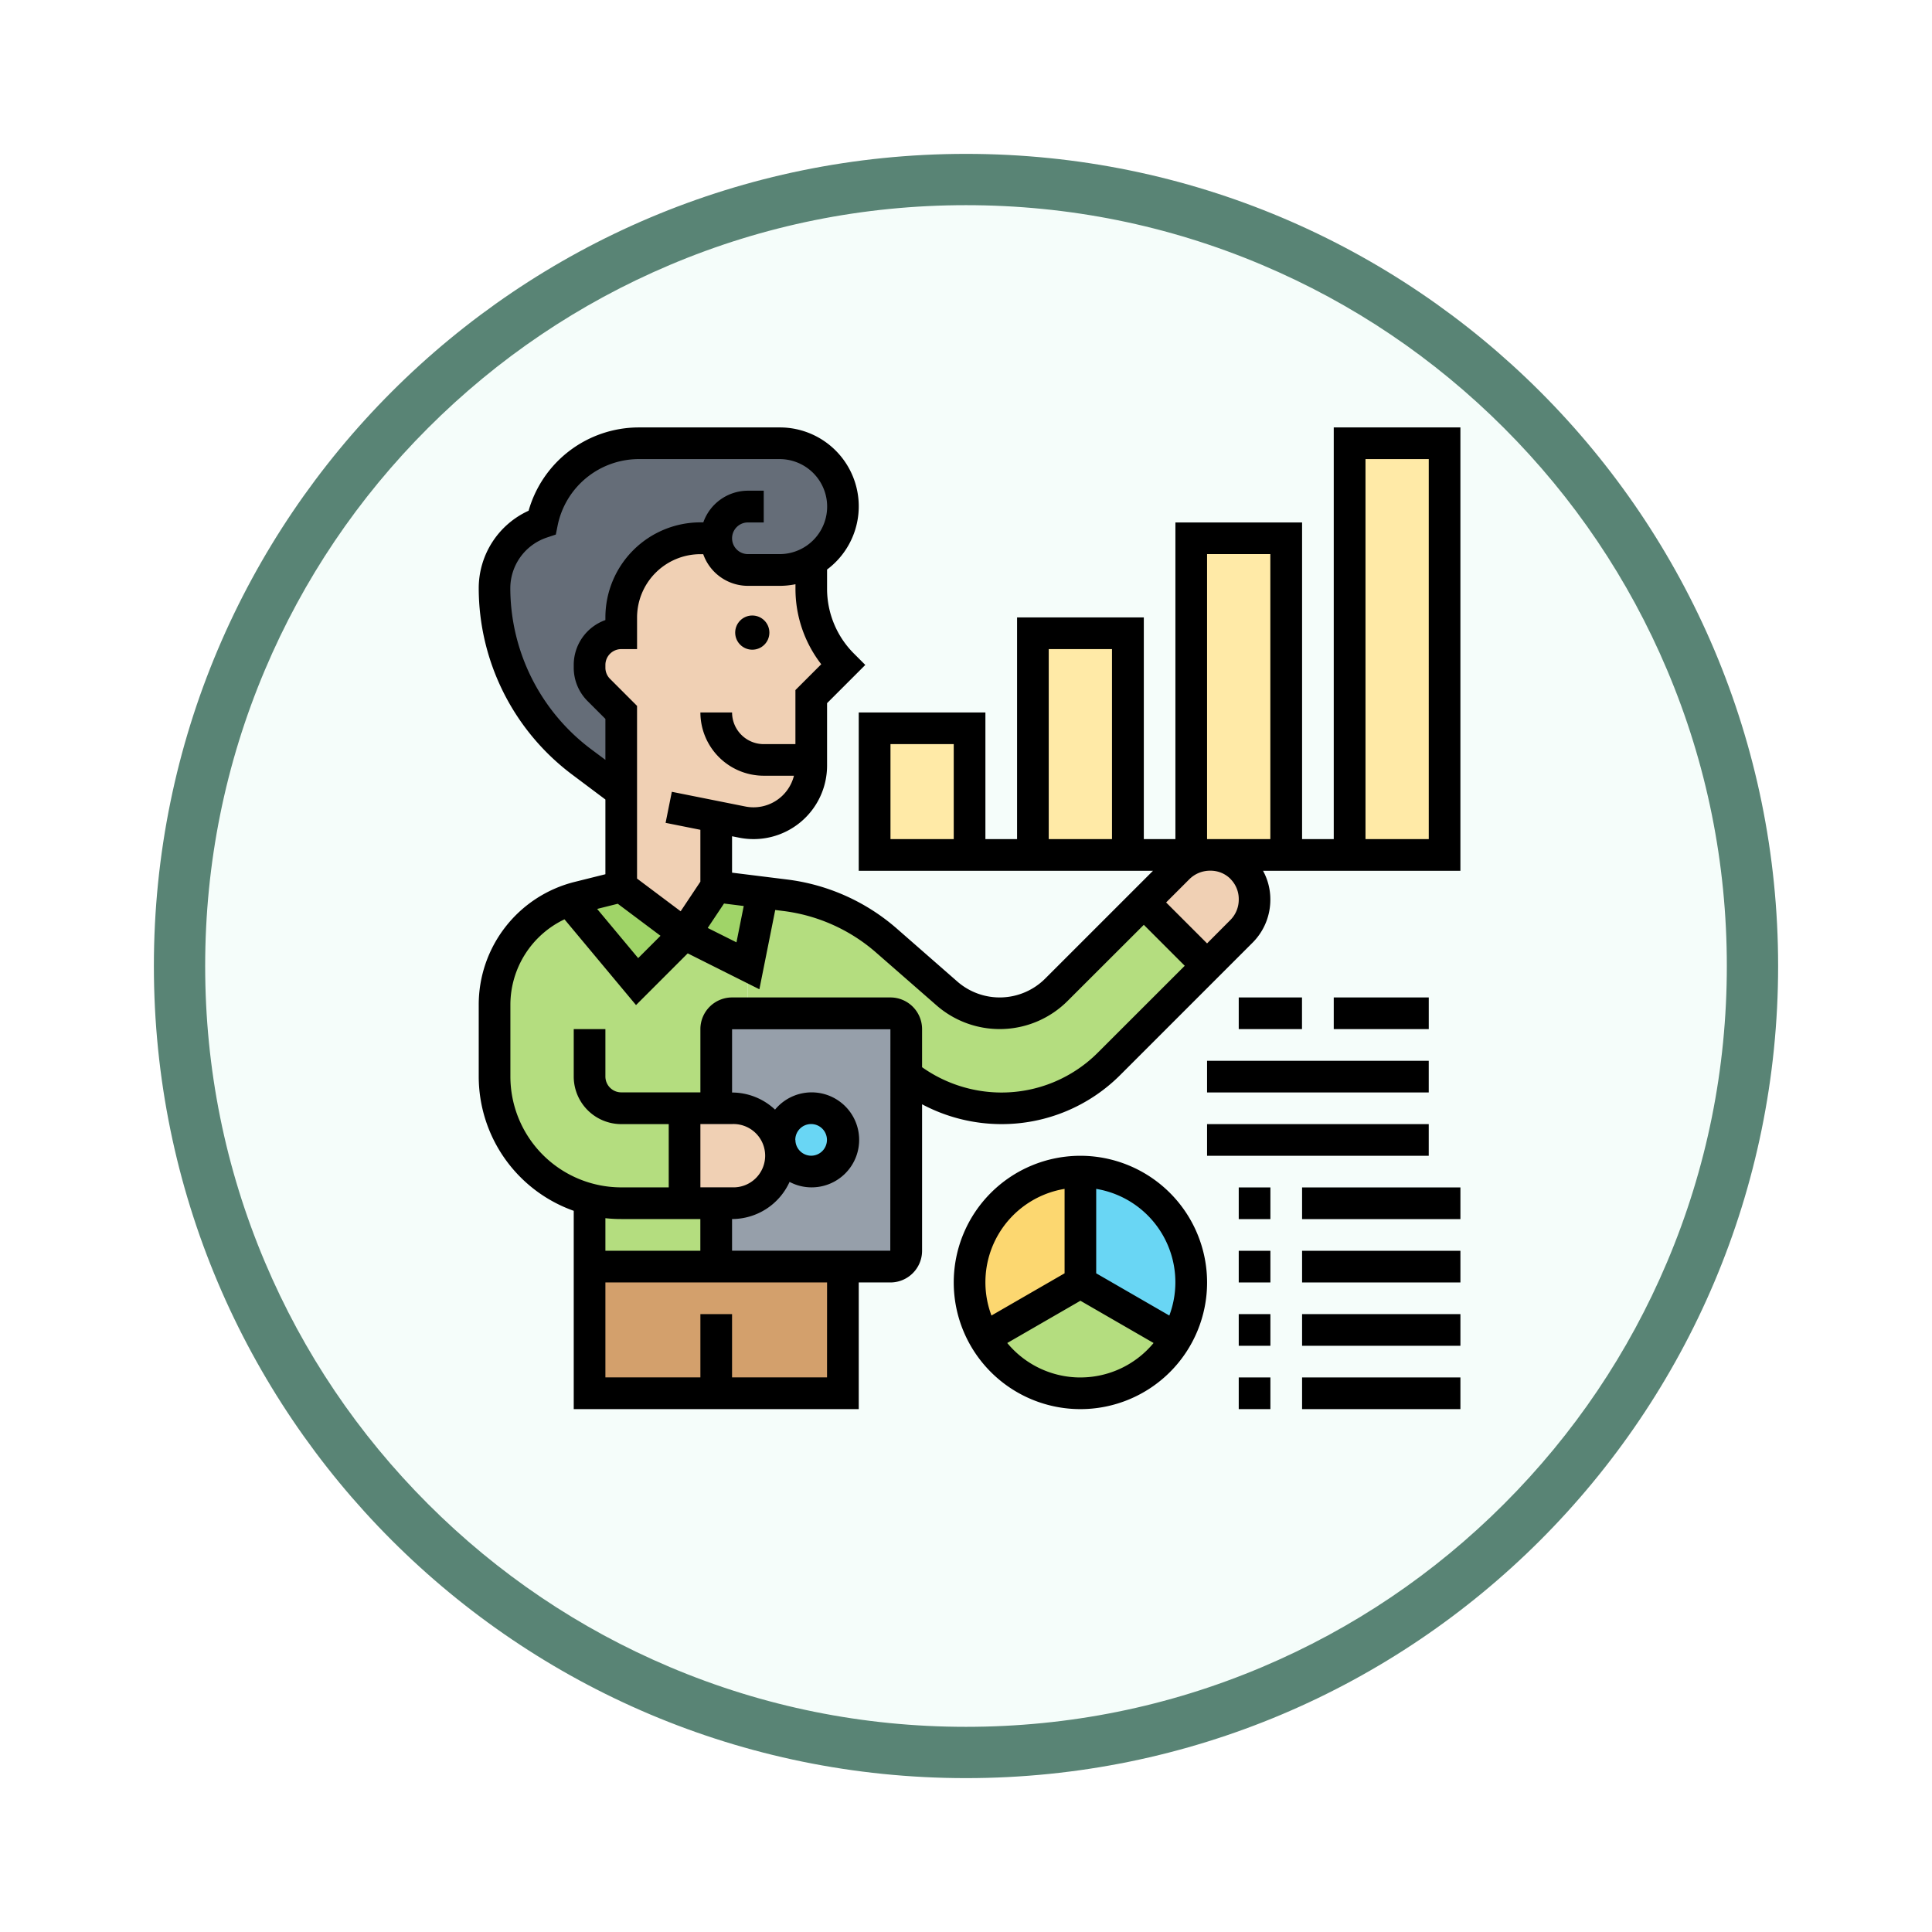 <svg xmlns="http://www.w3.org/2000/svg" xmlns:xlink="http://www.w3.org/1999/xlink" width="113" height="113" viewBox="0 0 113 113">
  <defs>
    <filter id="Trazado_982547" x="0" y="0" width="113" height="113" filterUnits="userSpaceOnUse">
      <feOffset dy="3" input="SourceAlpha"/>
      <feGaussianBlur stdDeviation="3" result="blur"/>
      <feFlood flood-opacity="0.161"/>
      <feComposite operator="in" in2="blur"/>
      <feComposite in="SourceGraphic"/>
    </filter>
  </defs>
  <g id="Grupo_1171446" data-name="Grupo 1171446" transform="translate(-171.701 -9626)">
    <g id="Grupo_1168771" data-name="Grupo 1168771" transform="translate(0.214 8595.386)">
      <g id="Grupo_1168178" data-name="Grupo 1168178" transform="translate(180.487 1036.614)">
        <g id="Grupo_1166845" data-name="Grupo 1166845" transform="translate(0)">
          <g id="Grupo_1166720" data-name="Grupo 1166720">
            <g id="Grupo_1164305" data-name="Grupo 1164305">
              <g id="Grupo_1163948" data-name="Grupo 1163948">
                <g id="Grupo_1158168" data-name="Grupo 1158168">
                  <g id="Grupo_1152576" data-name="Grupo 1152576">
                    <g id="Grupo_1148633" data-name="Grupo 1148633">
                      <g id="Grupo_1148525" data-name="Grupo 1148525">
                        <g transform="matrix(1, 0, 0, 1, -9, -6)" filter="url(#Trazado_982547)">
                          <g id="Trazado_982547-2" data-name="Trazado 982547" transform="translate(9 6)" fill="#f5fdfa">
                            <path d="M 47.5 93.5 C 41.289 93.5 35.265 92.284 29.595 89.886 C 24.118 87.569 19.198 84.252 14.973 80.027 C 10.748 75.802 7.431 70.882 5.114 65.405 C 2.716 59.735 1.5 53.711 1.5 47.5 C 1.5 41.289 2.716 35.265 5.114 29.595 C 7.431 24.118 10.748 19.198 14.973 14.973 C 19.198 10.748 24.118 7.431 29.595 5.114 C 35.265 2.716 41.289 1.5 47.5 1.5 C 53.711 1.5 59.735 2.716 65.405 5.114 C 70.882 7.431 75.802 10.748 80.027 14.973 C 84.252 19.198 87.569 24.118 89.886 29.595 C 92.284 35.265 93.5 41.289 93.5 47.5 C 93.5 53.711 92.284 59.735 89.886 65.405 C 87.569 70.882 84.252 75.802 80.027 80.027 C 75.802 84.252 70.882 87.569 65.405 89.886 C 59.735 92.284 53.711 93.5 47.5 93.5 Z" stroke="none"/>
                            <path d="M 47.5 3 C 41.491 3 35.664 4.176 30.18 6.496 C 24.881 8.737 20.122 11.946 16.034 16.034 C 11.946 20.122 8.737 24.881 6.496 30.18 C 4.176 35.664 3 41.491 3 47.5 C 3 53.509 4.176 59.336 6.496 64.82 C 8.737 70.119 11.946 74.878 16.034 78.966 C 20.122 83.054 24.881 86.263 30.18 88.504 C 35.664 90.824 41.491 92 47.5 92 C 53.509 92 59.336 90.824 64.82 88.504 C 70.119 86.263 74.878 83.054 78.966 78.966 C 83.054 74.878 86.263 70.119 88.504 64.82 C 90.824 59.336 92 53.509 92 47.5 C 92 41.491 90.824 35.664 88.504 30.18 C 86.263 24.881 83.054 20.122 78.966 16.034 C 74.878 11.946 70.119 8.737 64.82 6.496 C 59.336 4.176 53.509 3 47.5 3 M 47.5 0 C 73.734 0 95 21.266 95 47.5 C 95 73.734 73.734 95 47.5 95 C 21.266 95 0 73.734 0 47.5 C 0 21.266 21.266 0 47.5 0 Z" stroke="none" fill="#598475"/>
                          </g>
                        </g>
                      </g>
                    </g>
                  </g>
                </g>
              </g>
            </g>
          </g>
        </g>
      </g>
    </g>
    <g id="accounting_3_" data-name="accounting (3)" transform="translate(198.701 9650)">
      <g id="Grupo_1171444" data-name="Grupo 1171444" transform="translate(1.926 1.926)">
        <g id="Grupo_1171425" data-name="Grupo 1171425" transform="translate(27.783 42.6)">
          <path id="Trazado_1015480" data-name="Trazado 1015480" d="M38.483,48v6.483l-5.612,3.241A6.4,6.4,0,0,1,32,54.483,6.478,6.478,0,0,1,38.483,48Z" transform="translate(-32 -48)" fill="#fcd770"/>
        </g>
        <g id="Grupo_1171426" data-name="Grupo 1171426" transform="translate(34.265 42.6)">
          <path id="Trazado_1015481" data-name="Trazado 1015481" d="M45.483,54.483a6.4,6.4,0,0,1-.871,3.241L39,54.483V48A6.478,6.478,0,0,1,45.483,54.483Z" transform="translate(-39 -48)" fill="#69d6f4"/>
        </g>
        <g id="Grupo_1171427" data-name="Grupo 1171427" transform="translate(28.653 49.083)">
          <path id="Trazado_1015482" data-name="Trazado 1015482" d="M38.552,55l5.612,3.241a6.479,6.479,0,0,1-11.224,0Z" transform="translate(-32.94 -55)" fill="#b4dd7f"/>
        </g>
        <g id="Grupo_1171428" data-name="Grupo 1171428" transform="translate(0 0)">
          <path id="Trazado_1015483" data-name="Trazado 1015483" d="M14.965,7.557h-.926a4.632,4.632,0,0,0-4.63,4.63v.926a1.858,1.858,0,0,0-1.852,1.852v.157A1.858,1.858,0,0,0,8.1,16.438l1.306,1.306v4.63l-2.343-1.76A12.623,12.623,0,0,1,2,10.483a4.007,4.007,0,0,1,.769-2.371A4.064,4.064,0,0,1,4.778,6.63,5.754,5.754,0,0,1,10.427,2H18.67a3.7,3.7,0,0,1,3.7,3.7,3.713,3.713,0,0,1-3.7,3.7H16.817a1.866,1.866,0,0,1-1.852-1.852Z" transform="translate(-2 -2)" fill="#656d78"/>
        </g>
        <g id="Grupo_1171429" data-name="Grupo 1171429" transform="translate(22.226 16.67)">
          <path id="Trazado_1015484" data-name="Trazado 1015484" d="M26,20h5.557v7.409H26Z" transform="translate(-26 -20)" fill="#ffeaa7"/>
        </g>
        <g id="Grupo_1171430" data-name="Grupo 1171430" transform="translate(50.009)">
          <path id="Trazado_1015485" data-name="Trazado 1015485" d="M56,2h5.557V26.078H56Z" transform="translate(-56 -2)" fill="#ffeaa7"/>
        </g>
        <g id="Grupo_1171431" data-name="Grupo 1171431" transform="translate(31.487 11.113)">
          <path id="Trazado_1015486" data-name="Trazado 1015486" d="M36,14h5.557V26.965H36Z" transform="translate(-36 -14)" fill="#ffeaa7"/>
        </g>
        <g id="Grupo_1171432" data-name="Grupo 1171432" transform="translate(40.748 5.557)">
          <path id="Trazado_1015487" data-name="Trazado 1015487" d="M51.557,8V26.522H46V8Z" transform="translate(-46 -8)" fill="#ffeaa7"/>
        </g>
        <g id="Grupo_1171433" data-name="Grupo 1171433" transform="translate(5.557 44.221)">
          <path id="Trazado_1015488" data-name="Trazado 1015488" d="M15.409,49.982v3.7H8V49.75a7.63,7.63,0,0,0,1.852.232h5.557Z" transform="translate(-8 -49.75)" fill="#b4dd7f"/>
        </g>
        <g id="Grupo_1171434" data-name="Grupo 1171434" transform="translate(14.817 26.264)">
          <path id="Trazado_1015489" data-name="Trazado 1015489" d="M20.176,30.527a11.151,11.151,0,0,1,5.945,2.667l3.519,3.084a4.691,4.691,0,0,0,6.4-.213l5.112-5.112,3.7,3.7-5.714,5.714a8.943,8.943,0,0,1-11.882.685V38.361a.929.929,0,0,0-.926-.926H18V34.657l.861-4.288V30.36Z" transform="translate(-18 -30.36)" fill="#b4dd7f"/>
        </g>
        <g id="Grupo_1171435" data-name="Grupo 1171435" transform="translate(0 26.718)">
          <path id="Trazado_1015490" data-name="Trazado 1015490" d="M13.113,43.028v5.557h-3.7a7.63,7.63,0,0,1-1.852-.232A7.414,7.414,0,0,1,2,41.176v-4.2A6.487,6.487,0,0,1,6.362,30.85l3.973,4.769,2.778-2.778,3.7,1.852v2.778h-.926a.929.929,0,0,0-.926.926v4.63Z" transform="translate(-2 -30.85)" fill="#b4dd7f"/>
        </g>
        <g id="Grupo_1171436" data-name="Grupo 1171436" transform="translate(11.113 25.93)">
          <path id="Trazado_1015491" data-name="Trazado 1015491" d="M18.566,30.343,17.7,34.63,14,32.778,15.852,30l2.713.333Z" transform="translate(-14 -30)" fill="#a0d468"/>
        </g>
        <g id="Grupo_1171437" data-name="Grupo 1171437" transform="translate(4.362 25.93)">
          <path id="Trazado_1015492" data-name="Trazado 1015492" d="M13.461,32.778l-2.778,2.778L6.71,30.787a5.331,5.331,0,0,1,.546-.167l2.5-.62Z" transform="translate(-6.71 -30)" fill="#a0d468"/>
        </g>
        <g id="Grupo_1171438" data-name="Grupo 1171438" transform="translate(5.557 48.157)">
          <path id="Trazado_1015493" data-name="Trazado 1015493" d="M15.409,54h7.409v7.409H8V54Z" transform="translate(-8 -54)" fill="#d3a06c"/>
        </g>
        <g id="Grupo_1171439" data-name="Grupo 1171439" transform="translate(12.965 33.339)">
          <path id="Trazado_1015494" data-name="Trazado 1015494" d="M18.889,48.3a2.777,2.777,0,0,0-1.963-4.742H16v-4.63A.929.929,0,0,1,16.926,38h9.261a.929.929,0,0,1,.926.926V51.891a.929.929,0,0,1-.926.926H16v-3.7h.926A2.772,2.772,0,0,0,18.889,48.3Z" transform="translate(-16 -38)" fill="#969faa"/>
        </g>
        <g id="Grupo_1171440" data-name="Grupo 1171440" transform="translate(16.67 38.896)">
          <ellipse id="Elipse_12157" data-name="Elipse 12157" cx="1.5" cy="2" rx="1.5" ry="2" transform="translate(0.404 0.178)" fill="#69d6f4"/>
        </g>
        <g id="Grupo_1171441" data-name="Grupo 1171441" transform="translate(37.97 24.078)">
          <path id="Trazado_1015495" data-name="Trazado 1015495" d="M49.483,30.612a2.6,2.6,0,0,1-.769,1.861l-2.01,2.01-3.7-3.7,2.01-2.01A2.622,2.622,0,0,1,46.862,28h.046a2.569,2.569,0,0,1,2.575,2.575Z" transform="translate(-43 -28)" fill="#f0d0b4"/>
        </g>
        <g id="Grupo_1171442" data-name="Grupo 1171442" transform="translate(11.113 38.896)">
          <path id="Trazado_1015496" data-name="Trazado 1015496" d="M15.852,44h.926a2.778,2.778,0,0,1,0,5.557H14V44Z" transform="translate(-14 -44)" fill="#f0d0b4"/>
        </g>
        <g id="Grupo_1171443" data-name="Grupo 1171443" transform="translate(5.557 5.557)">
          <path id="Trazado_1015497" data-name="Trazado 1015497" d="M20.965,20.965V21.3a3.371,3.371,0,0,1-3.371,3.371,3.105,3.105,0,0,1-.658-.065L15.409,24.3v4.075l-1.852,2.778-3.7-2.778V18.187L8.546,16.881A1.858,1.858,0,0,1,8,15.566v-.157a1.858,1.858,0,0,1,1.852-1.852V12.63A4.632,4.632,0,0,1,14.483,8h.926a1.866,1.866,0,0,0,1.852,1.852h1.852a3.7,3.7,0,0,0,1.852-.5v1.584a6.33,6.33,0,0,0,1.852,4.473l-1.852,1.852Z" transform="translate(-8 -8)" fill="#f0d0b4"/>
        </g>
      </g>
      <g id="Grupo_1171445" data-name="Grupo 1171445" transform="translate(1 1)">
        <circle id="Elipse_12158" data-name="Elipse 12158" cx="1" cy="1" r="1" transform="translate(15 11)"/>
        <path id="Trazado_1015498" data-name="Trazado 1015498" d="M51.009,1V25.078H49.157V6.557H41.748V25.078H39.9V12.113H32.487V25.078H30.635V17.67H23.226V26.93H40.438l-6.307,6.307a3.764,3.764,0,0,1-5.139.171l-3.521-3.081a12,12,0,0,0-6.434-2.886l-3.22-.4V24.912l.416.083a4.3,4.3,0,0,0,5.141-4.214V17.127l2.236-2.236-.655-.655a5.361,5.361,0,0,1-1.581-3.817V9.311A4.614,4.614,0,0,0,18.6,1H10.353A6.707,6.707,0,0,0,3.917,5.872,4.983,4.983,0,0,0,1,10.411,13.654,13.654,0,0,0,6.436,21.283l1.973,1.48v4.37l-1.8.449A7.4,7.4,0,0,0,1,34.77v4.2a8.343,8.343,0,0,0,5.557,7.849v11.6h16.67V51.009h1.852a1.854,1.854,0,0,0,1.852-1.852V40.588a9.906,9.906,0,0,0,4.63,1.16,9.8,9.8,0,0,0,6.978-2.89l7.729-7.729A3.549,3.549,0,0,0,47.3,28.574a3.463,3.463,0,0,0-.428-1.644H58.417V1ZM28.783,25.078h-3.7V19.522h3.7ZM43.6,8.409h3.7v16.67H43.6Zm-9.261,5.557h3.7V25.078h-3.7ZM16.5,28.991l-.425,2.125-1.682-.841.953-1.429Zm4.533-14.14-1.51,1.51v3.162H17.67a1.854,1.854,0,0,1-1.852-1.852H13.965a3.708,3.708,0,0,0,3.7,3.7h1.772a2.437,2.437,0,0,1-2.843,1.8l-4.3-.86-.364,1.816,2.034.407v3.035l-1.154,1.731-2.55-1.913V17.286L8.68,15.705a.922.922,0,0,1-.271-.656v-.158a.928.928,0,0,1,.926-.926h.926V12.113a3.708,3.708,0,0,1,3.7-3.7h.17a2.774,2.774,0,0,0,2.608,1.852H18.6a4.626,4.626,0,0,0,.926-.094v.252a7.2,7.2,0,0,0,1.51,4.431ZM7.547,19.8a11.8,11.8,0,0,1-4.7-9.391A3.133,3.133,0,0,1,5,7.435l.509-.17.106-.527a4.849,4.849,0,0,1,4.741-3.886H18.6a2.778,2.778,0,1,1,0,5.557H16.744a.926.926,0,1,1,0-1.852h.926V4.7h-.926a2.774,2.774,0,0,0-2.608,1.852h-.17a5.562,5.562,0,0,0-5.557,5.557v.158a2.784,2.784,0,0,0-1.852,2.62v.158a2.761,2.761,0,0,0,.814,1.965l1.038,1.038v2.395Zm1.585,9.06,2.5,1.873-1.306,1.306-2.4-2.877Zm.2,18.442h4.63v1.852H8.409V47.25A8.274,8.274,0,0,0,9.335,47.3Zm6.483-5.557a1.852,1.852,0,1,1,0,3.7H13.965v-3.7Zm5.557,14.817H15.817v-3.7H13.965v3.7H8.409V51.009H21.374Zm3.7-7.409H15.817V47.3a3.7,3.7,0,0,0,3.364-2.173,2.737,2.737,0,0,0,1.267.32A2.778,2.778,0,1,0,18.331,40.9a3.677,3.677,0,0,0-2.513-1v-3.7h9.261Zm-5.557-6.483a.926.926,0,1,1,.926.926A.928.928,0,0,1,19.522,42.674ZM37.23,37.548A7.962,7.962,0,0,1,31.561,39.9a8.051,8.051,0,0,1-4.63-1.481V36.191a1.854,1.854,0,0,0-1.852-1.852H15.817a1.854,1.854,0,0,0-1.852,1.852v3.7H9.335a.928.928,0,0,1-.926-.926V36.191H6.557V38.97a2.782,2.782,0,0,0,2.778,2.778h2.778v3.7H9.335A6.49,6.49,0,0,1,2.852,38.97v-4.2a5.541,5.541,0,0,1,3.164-5L10.2,34.785l3.024-3.024,4.191,2.1.927-4.637.467.058a10.153,10.153,0,0,1,5.444,2.442L27.773,34.8a5.616,5.616,0,0,0,7.669-.256L39.9,30.092l2.394,2.395Zm7.741-10.136a1.662,1.662,0,0,1,.482,1.2,1.686,1.686,0,0,1-.493,1.2L43.6,31.178l-2.395-2.395,1.357-1.357a1.713,1.713,0,0,1,1.247-.5,1.634,1.634,0,0,1,1.162.482Zm11.595-2.334h-3.7V2.852h3.7Z" transform="translate(-1 -1)"/>
        <path id="Trazado_1015499" data-name="Trazado 1015499" d="M38.409,47a7.409,7.409,0,1,0,7.409,7.409A7.417,7.417,0,0,0,38.409,47Zm-.926,1.936v4.938l-4.277,2.469a5.534,5.534,0,0,1,4.277-7.407Zm.926,11.03a5.548,5.548,0,0,1-4.279-2.016l4.279-2.471,4.279,2.471A5.548,5.548,0,0,1,38.409,59.965Zm5.2-3.622-4.277-2.47V48.936a5.535,5.535,0,0,1,4.277,7.408Z" transform="translate(-3.217 -4.4)"/>
        <path id="Trazado_1015500" data-name="Trazado 1015500" d="M49,61h1.852v1.852H49Z" transform="translate(-4.548 -5.435)"/>
        <path id="Trazado_1015501" data-name="Trazado 1015501" d="M53,61h9.261v1.852H53Z" transform="translate(-4.843 -5.435)"/>
        <path id="Trazado_1015502" data-name="Trazado 1015502" d="M49,57h1.852v1.852H49Z" transform="translate(-4.548 -5.139)"/>
        <path id="Trazado_1015503" data-name="Trazado 1015503" d="M53,57h9.261v1.852H53Z" transform="translate(-4.843 -5.139)"/>
        <path id="Trazado_1015504" data-name="Trazado 1015504" d="M49,53h1.852v1.852H49Z" transform="translate(-4.548 -4.843)"/>
        <path id="Trazado_1015505" data-name="Trazado 1015505" d="M53,53h9.261v1.852H53Z" transform="translate(-4.843 -4.843)"/>
        <path id="Trazado_1015506" data-name="Trazado 1015506" d="M49,49h1.852v1.852H49Z" transform="translate(-4.548 -4.548)"/>
        <path id="Trazado_1015507" data-name="Trazado 1015507" d="M53,49h9.261v1.852H53Z" transform="translate(-4.843 -4.548)"/>
        <path id="Trazado_1015508" data-name="Trazado 1015508" d="M47,45H59.965v1.852H47Z" transform="translate(-4.4 -4.252)"/>
        <path id="Trazado_1015509" data-name="Trazado 1015509" d="M47,41H59.965v1.852H47Z" transform="translate(-4.4 -3.956)"/>
        <path id="Trazado_1015510" data-name="Trazado 1015510" d="M49,37h3.7v1.852H49Z" transform="translate(-4.548 -3.661)"/>
        <path id="Trazado_1015511" data-name="Trazado 1015511" d="M55,37h5.557v1.852H55Z" transform="translate(-4.991 -3.661)"/>
      </g>
    </g>
  </g>
</svg>

